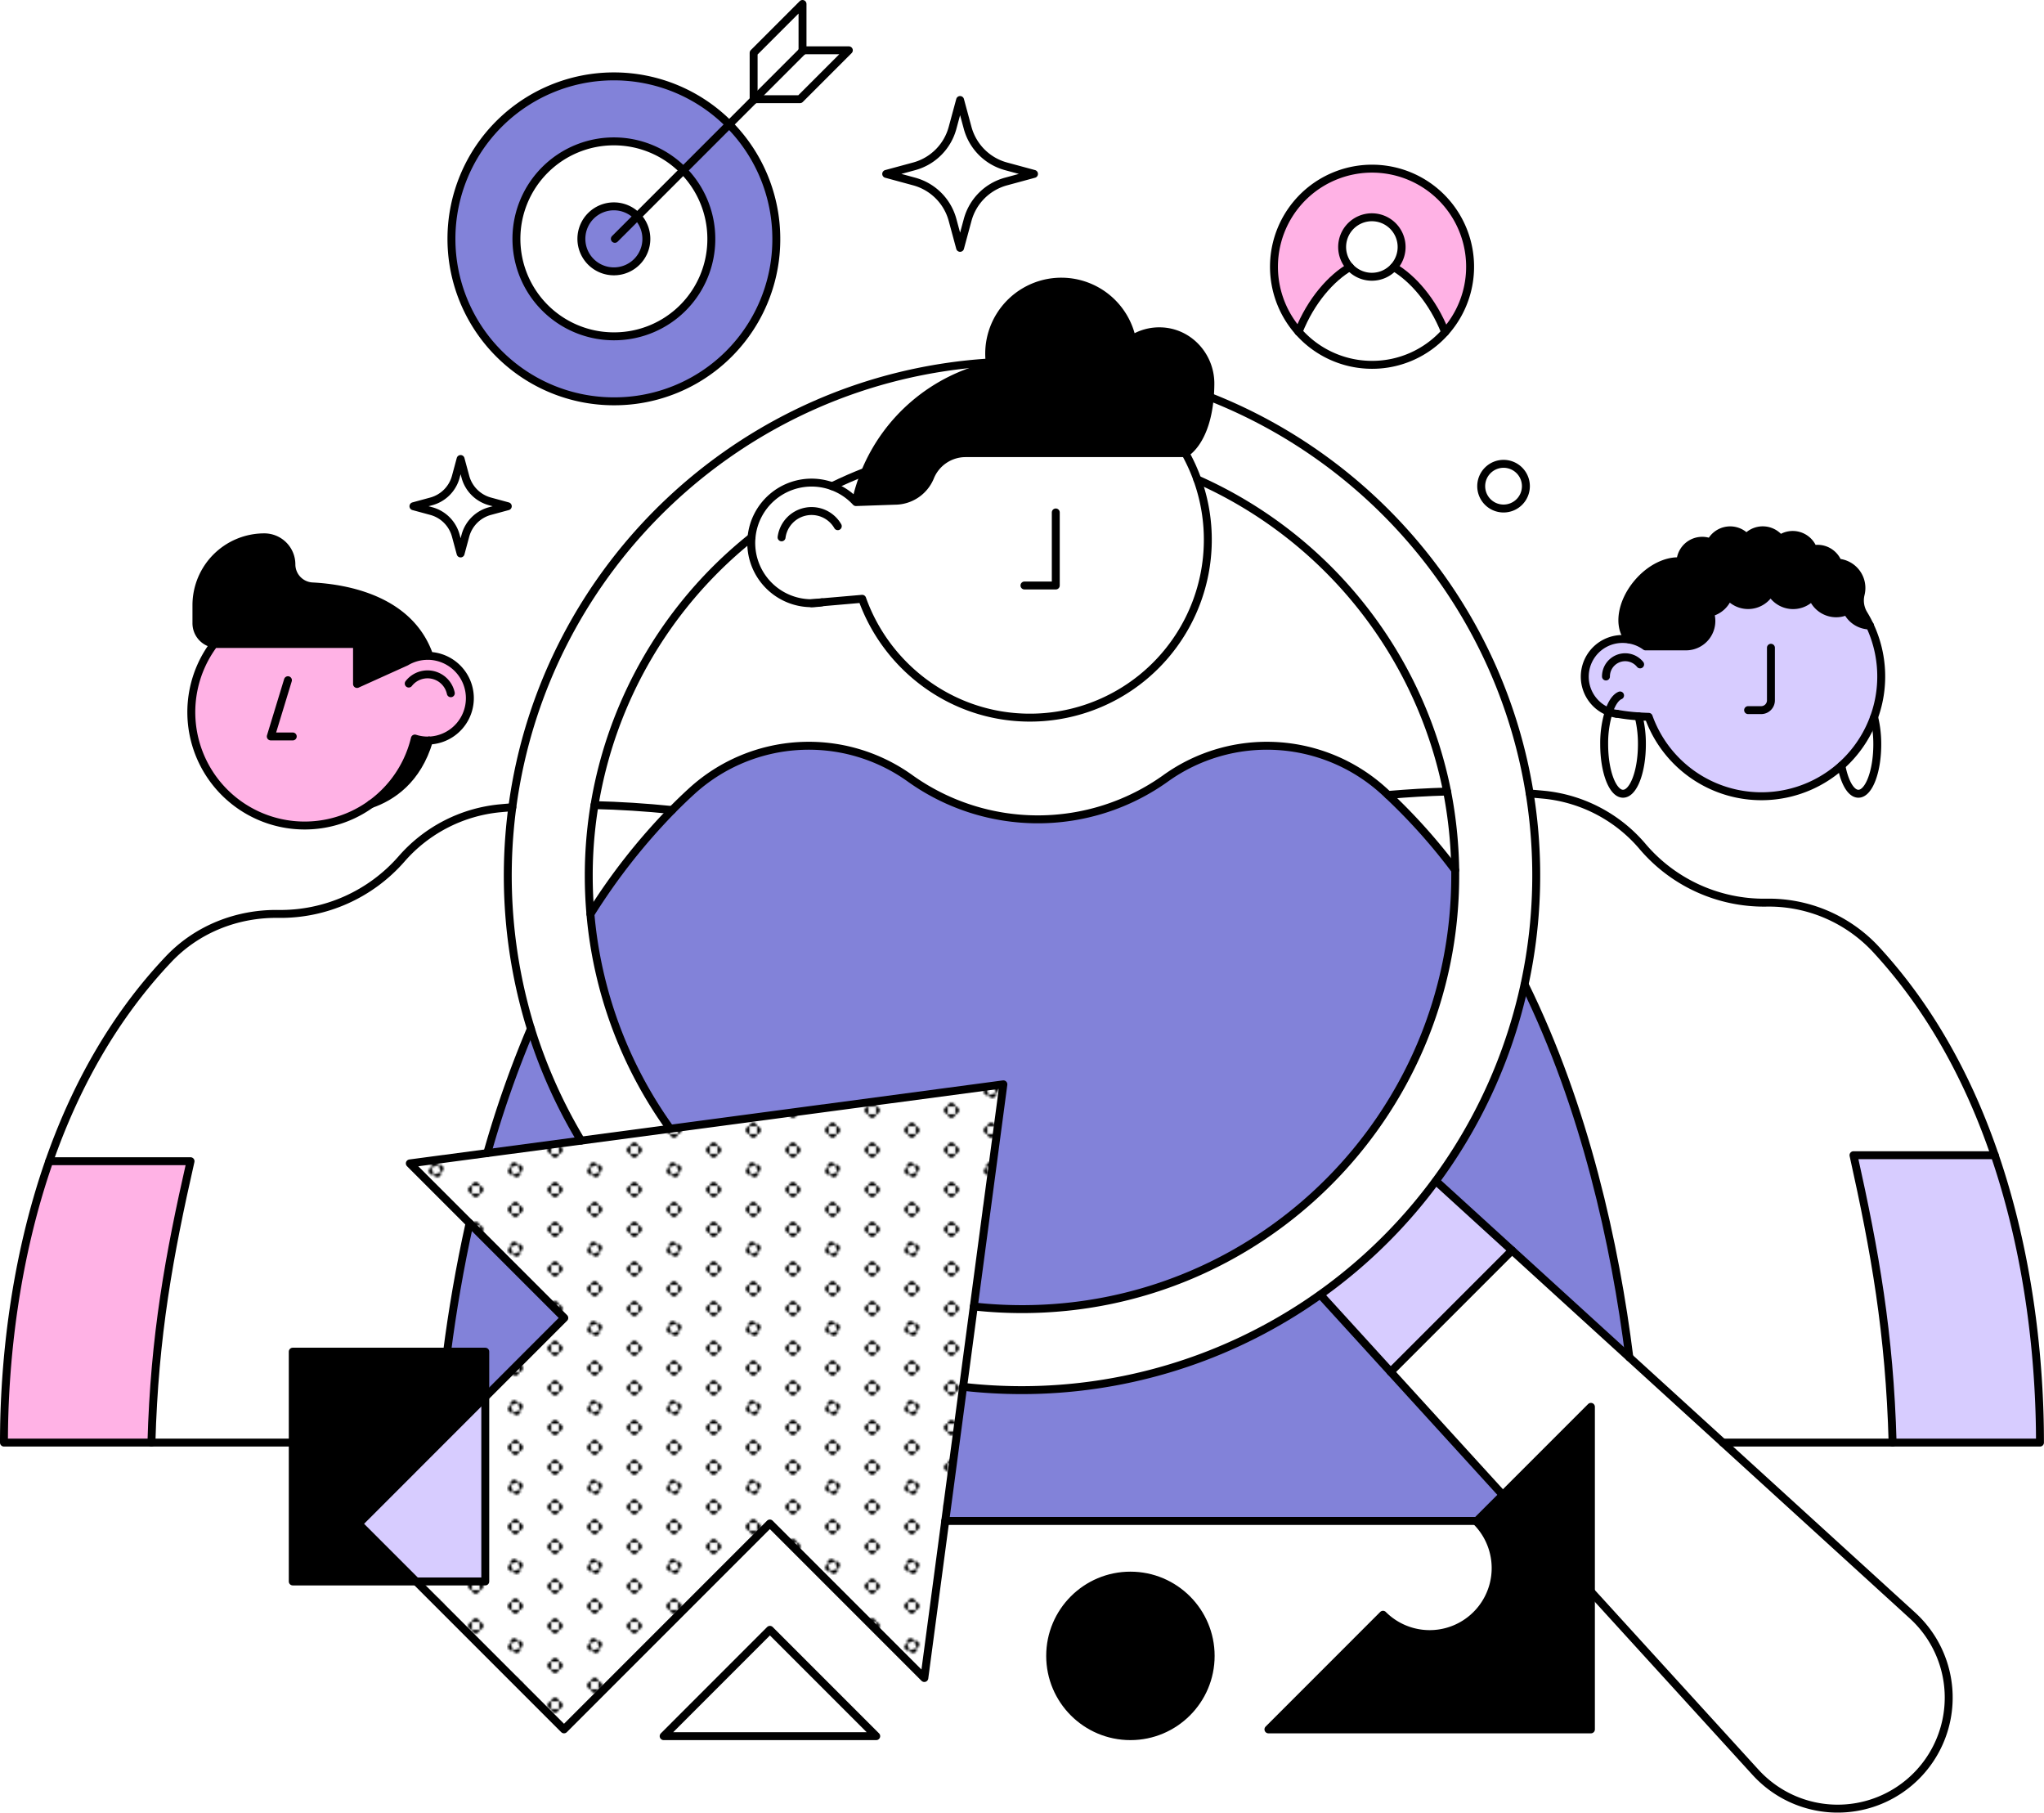 <svg xmlns="http://www.w3.org/2000/svg" xmlns:xlink="http://www.w3.org/1999/xlink" viewBox="0 0 1031.1 914.18"><defs><style>.cls-1,.cls-7{fill:none;}.cls-2{fill:#d7ccff;}.cls-3{fill:#fff;}.cls-4{fill:#8282d9;}.cls-5{fill:#ffb2e5;}.cls-6{fill:url(#New_Pattern_2);}.cls-7{stroke:#000;stroke-linecap:round;stroke-linejoin:round;stroke-width:4px;}</style><pattern id="New_Pattern_2" data-name="New Pattern 2" width="40" height="40" patternTransform="translate(0 -30)" patternUnits="userSpaceOnUse" viewBox="0 0 40 40"><rect class="cls-1" width="40" height="40"/><path d="M36.18,30a1.9,1.9,0,0,0,1.91,1.91V28.09A1.9,1.9,0,0,0,36.18,30Z"/><path d="M40,33.82a1.9,1.9,0,0,0,1.91-1.91H38.09A1.9,1.9,0,0,0,40,33.82Z"/><path d="M40,26.18a1.9,1.9,0,0,0-1.91,1.91h3.82A1.9,1.9,0,0,0,40,26.18Z"/><path d="M16.18,40a1.9,1.9,0,0,0,1.91,1.91V38.09A1.9,1.9,0,0,0,16.18,40Z"/><path d="M21.91,38.09v3.82a1.91,1.91,0,0,0,0-3.82Z"/><path d="M20,36.18a1.9,1.9,0,0,0-1.91,1.91h3.82A1.9,1.9,0,0,0,20,36.18Z"/><path d="M1.91,28.09v3.82a1.91,1.91,0,0,0,0-3.82Z"/><path d="M36.18,10a1.9,1.9,0,0,0,1.91,1.91V8.09A1.9,1.9,0,0,0,36.18,10Z"/><path d="M40,13.82a1.9,1.9,0,0,0,1.91-1.91H38.09A1.9,1.9,0,0,0,40,13.82Z"/><path d="M40,6.18a1.9,1.9,0,0,0-1.91,1.91h3.82A1.9,1.9,0,0,0,40,6.18Z"/><path d="M18.79,16.37a1.92,1.92,0,0,0-1.21,2.42l3.63-1.21A1.92,1.92,0,0,0,18.79,16.37Z"/><path d="M22.42,21.21l-3.63,1.21a1.91,1.91,0,0,0,3.63-1.21Z"/><path d="M16.37,21.21a1.92,1.92,0,0,0,2.42,1.21l-1.21-3.63A1.92,1.92,0,0,0,16.37,21.21Z"/><path d="M23.63,18.79a1.92,1.92,0,0,0-2.42-1.21l1.21,3.63A1.92,1.92,0,0,0,23.63,18.79Z"/><path d="M1.91,8.09v3.82a1.91,1.91,0,0,0,0-3.82Z"/><path d="M20,3.82a1.9,1.9,0,0,0,1.91-1.91H18.09A1.9,1.9,0,0,0,20,3.82Z"/><path d="M0,33.82a1.9,1.9,0,0,0,1.91-1.91H-1.91A1.9,1.9,0,0,0,0,33.82Z"/><path d="M0,26.18a1.9,1.9,0,0,0-1.91,1.91H1.91A1.9,1.9,0,0,0,0,26.18Z"/><path d="M0,13.82a1.9,1.9,0,0,0,1.91-1.91H-1.91A1.9,1.9,0,0,0,0,13.82Z"/><path d="M0,6.18A1.9,1.9,0,0,0-1.91,8.09H1.91A1.9,1.9,0,0,0,0,6.18Z"/><path d="M16.18,0a1.9,1.9,0,0,0,1.91,1.91V-1.91A1.9,1.9,0,0,0,16.18,0Z"/><path d="M21.91-1.91V1.91A1.9,1.9,0,0,0,23.82,0,1.9,1.9,0,0,0,21.91-1.91Z"/></pattern></defs><g id="Layer_2" data-name="Layer 2"><g id="illustrations"><path class="cls-2" d="M1029.1,727.56H954.71c-1.52-55.19-8.94-96.46-19.73-144.94h71.29C1023.85,634,1029.1,686.89,1029.1,727.56Z"/><path class="cls-3" d="M1006.27,582.62H935c10.79,48.48,18.21,89.75,19.73,144.94H869.07l-47.14-43c-7.09-56.75-22.34-126-52.8-188a261.69,261.69,0,0,0,2.52-96.42q3.87.3,7.65.67a74.87,74.87,0,0,1,49.39,26.21,80.35,80.35,0,0,0,62,28.17A73.74,73.74,0,0,1,946,478.46C974.32,509,993.53,545.4,1006.27,582.62Z"/><path class="cls-3" d="M964.75,814.77a56,56,0,1,1-75.46,82.79c-1.27-1.15-2.53-2.42-3.67-3.66l-83.09-91.17V709.54L758.09,754,701.5,691.89l61.24-61.24Z"/><path class="cls-2" d="M811.61,358.88a19,19,0,0,1,7-36.73,18.38,18.38,0,0,1,3.08.25A18.86,18.86,0,0,1,830.1,326h20.39a12.8,12.8,0,0,0,12.11-17,12.83,12.83,0,0,0,9.37-8.48,12.81,12.81,0,0,0,21.21-2.21,12.81,12.81,0,0,0,21,2.5,12.84,12.84,0,0,0,12.07,8.5,12.68,12.68,0,0,0,5.47-1.23,12.82,12.82,0,0,0,11.61,7.38,60.42,60.42,0,1,1-111.59,46c-1.62-.05-3.34-.13-5.1-.25a93.67,93.67,0,0,1-11-1.33l-.27,0A21.28,21.28,0,0,1,811.61,358.88Z"/><path class="cls-3" d="M945.41,361.75A57.11,57.11,0,0,1,947,375.38c0,13.78-4.27,24.94-9.52,24.94-3.78,0-7-5.76-8.58-14.11l-.05-.06a60.76,60.76,0,0,0,16.58-24.41Z"/><path d="M940.22,309.79a59.14,59.14,0,0,1,3.07,5.72,12.82,12.82,0,0,1-11.61-7.38,12.68,12.68,0,0,1-5.47,1.23,12.84,12.84,0,0,1-12.07-8.5,12.81,12.81,0,0,1-21-2.5A12.81,12.81,0,0,1,872,300.57a12.83,12.83,0,0,1-9.37,8.48,12.8,12.8,0,0,1-12.11,17H830.1a18.86,18.86,0,0,0-8.43-3.63C816,316,817.84,303.76,826.13,294c6.34-7.48,14.75-11.44,21.58-10.87a11,11,0,0,1,15.22-9.54A11,11,0,0,1,881,271.16a11,11,0,0,1,17,.65A11,11,0,0,1,914.67,277a11.4,11.4,0,0,1,2.2-.22,11,11,0,0,1,10.25,7A12.8,12.8,0,0,1,939,296.54a13.17,13.17,0,0,1-.39,3.17A13.18,13.18,0,0,0,940.22,309.79Z"/><path class="cls-3" d="M826.6,361.29a56.63,56.63,0,0,1,1.66,14.09c0,13.78-4.26,24.94-9.52,24.94s-9.51-11.16-9.51-24.94a53.25,53.25,0,0,1,2.38-16.5,21.28,21.28,0,0,0,3.68,1l.27,0A93.67,93.67,0,0,0,826.6,361.29Z"/><path class="cls-4" d="M821.93,684.59l-97.56-88.92h0a258,258,0,0,0,44.78-99C799.59,558.55,814.84,627.84,821.93,684.59Z"/><path d="M802.53,802.73V872.2H639.87l57.79-57.8a33.28,33.28,0,1,0,47.07-47.07l57.8-57.79Z"/><path class="cls-3" d="M734.06,438.83A222.57,222.57,0,0,0,730,399.21,218.84,218.84,0,0,0,604,241.82a89.85,89.85,0,0,0-6-13.2c.34-.19,10.46-5.89,12.3-28.45,84,33,146.6,108.49,161.31,200A259.63,259.63,0,0,1,485.84,699.43l5.4-40.52a221.84,221.84,0,0,0,24.31,1.34c120.7,0,218.54-97.85,218.54-218.54Q734.09,440.27,734.06,438.83Z"/><path class="cls-3" d="M758.47,233.94a11.27,11.27,0,1,1-11.26,11.26A11.27,11.27,0,0,1,758.47,233.94Z"/><path class="cls-2" d="M724.37,595.67l38.37,35L701.5,691.89,666.08,653v0a260.53,260.53,0,0,0,58.28-57.34Z"/><path class="cls-4" d="M701.5,691.89,758.09,754,745,767.08H476.83l9-67.65a262.54,262.54,0,0,0,29.71,1.68A258.21,258.21,0,0,0,666.07,653v0Z"/><path class="cls-4" d="M734.06,438.83q0,1.44,0,2.88c0,120.69-97.84,218.54-218.54,218.54a221.84,221.84,0,0,1-24.31-1.34l14.92-112L338.08,569.26A217.17,217.17,0,0,1,297.85,461a307.25,307.25,0,0,1,41.22-52.41q4.92-5,10.1-9.72a87.59,87.59,0,0,1,109.93-6.26,110.81,110.81,0,0,0,128.9,0,87.6,87.6,0,0,1,109.94,6.26c.77.7,1.53,1.4,2.28,2.11A286.41,286.41,0,0,1,734.06,438.83Z"/><path class="cls-3" d="M730,399.21a217.15,217.15,0,0,1,4.11,39.62,286.41,286.41,0,0,0-33.84-37.9Q715.55,399.56,730,399.21Z"/><path class="cls-5" d="M741.52,134.58A49.28,49.28,0,0,1,729,167.51c-6.29-16-16.61-27.33-25.88-32.77a15,15,0,1,0-22.12-.06c-9.28,5.38-19.62,16.73-25.94,32.69a49.47,49.47,0,1,1,86.5-32.79Z"/><path class="cls-3" d="M729,167.51a49.47,49.47,0,0,1-73.94-.14c6.32-16,16.66-27.31,25.94-32.69a15,15,0,0,0,22.12.06C712.35,140.18,722.67,151.55,729,167.51Z"/><path class="cls-3" d="M692.05,109.58a15,15,0,1,1-15,15A15,15,0,0,1,692.05,109.58Z"/><path d="M585.65,167.18c14.14.4,25.1,12.47,25,26.61,0,2.26-.12,4.39-.28,6.38-1.84,22.56-12,28.26-12.3,28.45h-111a19.29,19.29,0,0,0-17.84,12,19.27,19.27,0,0,1-17.83,12l-19.6.68a88.68,88.68,0,0,1,4.8-15.36,89.94,89.94,0,0,1,63-53.18c-.1-.62-.19-1.25-.26-1.88a37.51,37.51,0,0,1-.12-7.58,36.4,36.4,0,0,1,71.9-4.05A25.55,25.55,0,0,1,585.65,167.18Z"/><circle cx="570.24" cy="835.14" r="40.48"/><path class="cls-3" d="M598,228.62A89.79,89.79,0,0,1,518.27,362c-38.44-.53-71.12-25.56-83.34-59.93l-25.53,2.19A30.42,30.42,0,0,1,379,273.8c0-.95,0-1.89.14-2.81a30.41,30.41,0,0,1,52.69-17.77l19.6-.68a19.27,19.27,0,0,0,17.83-12,19.29,19.29,0,0,1,17.84-12Z"/><path class="cls-3" d="M521.6,87.71l-14.1,3.83a27.53,27.53,0,0,0-19.37,19.37L484.32,125l-3.81-14.08a27.5,27.5,0,0,0-19.36-19.37l-14.1-3.83,14.1-3.82a27.53,27.53,0,0,0,19.36-19.38l3.81-14.07,3.81,14.07A27.56,27.56,0,0,0,507.5,83.89Z"/><polygon class="cls-3" points="236.88 616.91 206.73 586.76 506.16 546.88 466.28 846.3 388.35 768.37 284.52 872.2 209.92 797.6 244.8 797.6 244.8 704.55 284.66 664.69 236.88 616.91"/><polygon class="cls-6" points="236.88 616.91 206.73 586.76 506.16 546.88 466.28 846.3 388.35 768.37 284.52 872.2 209.92 797.6 244.8 797.6 244.8 704.55 284.66 664.69 236.88 616.91"/><path class="cls-3" d="M499.59,184.68a89.94,89.94,0,0,0-63,53.18q-8.58,3.33-16.8,7.34A30.45,30.45,0,0,0,379.11,271,218.11,218.11,0,0,0,297,441.71q0,9.72.84,19.24a217.17,217.17,0,0,0,40.23,108.31l-45,6a258.22,258.22,0,0,1-37-133.54,261.44,261.44,0,0,1,2.29-34.59C274.65,285.46,375.17,190.47,499.32,182.8h0C499.4,183.43,499.49,184.06,499.59,184.68Z"/><polygon class="cls-3" points="442.01 875.62 334.78 875.62 388.39 822 442.01 875.62"/><path class="cls-3" d="M436.6,237.86a88.68,88.68,0,0,0-4.8,15.36,30.49,30.49,0,0,0-12-8Q428,241.2,436.6,237.86Z"/><polygon class="cls-3" points="428.2 25.37 403.54 50.03 380.58 50.03 405.24 25.37 428.2 25.37"/><path class="cls-3" d="M409.4,304.22l5.23-.45A30,30,0,0,1,409.4,304.22Z"/><polygon class="cls-3" points="405.24 25.37 404.83 25.78 404.83 25.37 405.24 25.37"/><polygon class="cls-3" points="404.83 25.37 404.83 25.78 380.58 50.03 380.17 50.03 380.17 26.66 404.83 2 404.83 25.37"/><polygon class="cls-3" points="380.58 50.03 380.17 50.44 380.17 50.03 380.58 50.03"/><path class="cls-4" d="M367.85,62.77a81.93,81.93,0,1,1-58.18-24.25A81.67,81.67,0,0,1,367.85,62.77ZM344.67,86a49.15,49.15,0,1,0,14.16,34.51A49,49,0,0,0,344.67,86Z"/><path class="cls-3" d="M321.5,109.12a16.39,16.39,0,1,0,4.56,11.34A16.34,16.34,0,0,0,321.5,109.12ZM344.67,86a49.15,49.15,0,1,1-35-14.65A49,49,0,0,1,344.67,86Z"/><path class="cls-3" d="M339.06,408.53h0A307.25,307.25,0,0,0,297.85,461q-.84-9.51-.84-19.24a219.44,219.44,0,0,1,2.9-35.66Q318.72,406.47,339.06,408.53Z"/><path class="cls-4" d="M321.5,109.12a16.39,16.39,0,1,1-11.83-5.05A16.36,16.36,0,0,1,321.5,109.12Z"/><path class="cls-4" d="M293.12,575.25l-47.29,6.3a533,533,0,0,1,22-62.72A257.83,257.83,0,0,0,293.12,575.25Z"/><path class="cls-4" d="M284.66,664.69,244.8,704.55V681.71H225.54c2.62-20.36,6.3-42.25,11.34-64.8Z"/><path class="cls-3" d="M256.15,441.71a259.19,259.19,0,0,0,11.66,77.12,533,533,0,0,0-22,62.72l-39.1,5.21,30.15,30.15c-5,22.55-8.72,44.44-11.34,64.8H147.68v45.85H76.39c1.52-54,8.94-94.44,19.73-141.91H24.83c12.75-36.45,32-72.14,60.32-102,14.35-15.09,34.46-23,55.28-22.72a81.08,81.08,0,0,0,62-27.58A75.37,75.37,0,0,1,251.8,407.7c2.19-.21,6.64-.58,6.64-.58A261.44,261.44,0,0,0,256.15,441.71Z"/><path class="cls-3" d="M256.15,255.3l-9,2.44a17.58,17.58,0,0,0-12.37,12.37l-2.43,9-2.43-9a17.56,17.56,0,0,0-12.36-12.37l-9-2.44,9-2.45a17.58,17.58,0,0,0,12.36-12.37l2.43-9,2.43,9a17.6,17.6,0,0,0,12.37,12.37Z"/><polygon class="cls-2" points="244.8 704.55 244.8 797.6 209.92 797.6 180.84 768.52 244.8 704.55"/><polygon points="244.8 681.71 244.8 704.55 180.84 768.52 209.92 797.6 147.68 797.6 147.68 681.71 244.8 681.71"/><path d="M216.57,330.75l-.9,0a21.23,21.23,0,0,0-10.85,3l-24.75,11.18V324.8H109.58a10.47,10.47,0,0,1-10.49-10.49v-9.12A34.24,34.24,0,0,1,133.33,271,13.67,13.67,0,0,1,147,284.63a11.15,11.15,0,0,0,10.57,11.13C174.48,296.64,206.72,302.15,216.57,330.75Z"/><path d="M209.25,372.48a21.84,21.84,0,0,0,7.18,1c-5.88,20.09-19,28.54-29.33,32.1A57.19,57.19,0,0,0,209.25,372.48Z"/><path class="cls-5" d="M108,324.8v-.12a10.57,10.57,0,0,0,1.6.12h70.49v20.07l24.75-11.18a21.23,21.23,0,0,1,10.85-3l.9,0a21.37,21.37,0,0,1,1.11,42.62c-.42,0-.84.06-1.25.08a21.33,21.33,0,0,1-7.18-1A57.17,57.17,0,1,1,108,324.8Z"/><path class="cls-5" d="M24.83,585.65H96.12c-10.79,47.47-18.21,87.87-19.73,141.91H2C2,687.74,7.25,636,24.83,585.65Z"/><polyline class="cls-7" points="380.17 50.44 380.17 26.66 404.83 2 404.83 25.78"/><polyline class="cls-7" points="404.83 25.37 428.2 25.37 403.54 50.03 380.17 50.03"/><path class="cls-7" d="M484.32,50.44l-3.81,14.07a27.53,27.53,0,0,1-19.36,19.38l-14.1,3.82,14.1,3.83a27.5,27.5,0,0,1,19.36,19.37L484.32,125l3.81-14.08A27.53,27.53,0,0,1,507.5,91.54l14.1-3.83-14.1-3.82a27.56,27.56,0,0,1-19.37-19.38Z"/><path class="cls-7" d="M232.35,231.5l-2.43,9a17.58,17.58,0,0,1-12.36,12.37l-9,2.45,9,2.44a17.56,17.56,0,0,1,12.36,12.37l2.43,9,2.43-9a17.58,17.58,0,0,1,12.37-12.37l9-2.44-9-2.45a17.6,17.6,0,0,1-12.37-12.37Z"/><path class="cls-7" d="M431.8,253.22l19.6-.68a19.27,19.27,0,0,0,17.83-12,19.29,19.29,0,0,1,17.84-12H598c.34-.19,10.47-5.89,12.3-28.45.16-2,.26-4.12.28-6.38.13-14.14-10.83-26.21-25-26.61a25.55,25.55,0,0,0-14.54,4,36.4,36.4,0,0,0-71.9,4.05,37.51,37.51,0,0,0,.12,7.58c.07.63.16,1.26.26,1.88a89.94,89.94,0,0,0-63,53.18,88.68,88.68,0,0,0-4.8,15.36A30.42,30.42,0,0,0,379.11,271c-.09.92-.14,1.86-.14,2.81a30.42,30.42,0,0,0,30.43,30.42,30,30,0,0,0,5.23-.45"/><path class="cls-7" d="M409.4,304.22,434.93,302c12.22,34.37,44.9,59.4,83.34,59.93A89.74,89.74,0,0,0,598,228.62"/><path class="cls-7" d="M422.62,265.38A15.26,15.26,0,0,0,394.27,271"/><polyline class="cls-7" points="532.59 258.45 532.59 295.29 516.79 295.29"/><path class="cls-7" d="M485.84,699.43a262.54,262.54,0,0,0,29.71,1.68A259.59,259.59,0,0,0,771.65,400.2c-14.73-91.54-77.33-167-161.31-200"/><path class="cls-7" d="M499.32,182.8c-124.15,7.67-224.66,102.66-240.88,224.32a261.33,261.33,0,0,0,9.37,111.71,257.83,257.83,0,0,0,25.31,56.42"/><path class="cls-7" d="M491.24,658.91a221.84,221.84,0,0,0,24.31,1.34c120.7,0,218.54-97.85,218.54-218.54q0-1.44,0-2.88A223.5,223.5,0,0,0,730,399.21,219,219,0,0,0,604,241.82"/><path class="cls-7" d="M436.6,237.86q-8.58,3.33-16.8,7.34"/><path class="cls-7" d="M379.11,271A218.11,218.11,0,0,0,297,441.71q0,9.72.84,19.24a217.45,217.45,0,0,0,40.23,108.31"/><path class="cls-7" d="M724.37,595.67l240.38,219.1a56,56,0,1,1-75.46,82.79c-1.27-1.15-2.53-2.42-3.67-3.66l-83.09-91.17"/><line class="cls-7" x1="701.5" y1="691.89" x2="762.74" y2="630.65"/><polygon class="cls-7" points="209.92 797.6 284.52 872.2 388.35 768.37 466.28 846.3 506.16 546.88 206.73 586.76 284.66 664.69 180.84 768.52 209.92 797.6"/><polygon class="cls-7" points="334.78 875.62 388.39 822 442.01 875.62 334.78 875.62"/><circle class="cls-7" cx="570.24" cy="835.14" r="40.48"/><path class="cls-7" d="M745,767.08l57.54-57.54V872.2H639.87l57.79-57.8a33.28,33.28,0,1,0,47.07-47.07Z"/><path class="cls-7" d="M326.06,120.46a16.39,16.39,0,1,0-16.39,16.39A16.36,16.36,0,0,0,326.06,120.46Z"/><path class="cls-7" d="M358.83,120.46a49.16,49.16,0,1,0-49.16,49.16A49,49,0,0,0,358.83,120.46Z"/><path class="cls-7" d="M391.61,120.46a81.94,81.94,0,1,0-81.94,81.94A81.67,81.67,0,0,0,391.61,120.46Z"/><line class="cls-7" x1="405.24" y1="25.37" x2="310.16" y2="120.46"/><path class="cls-7" d="M729,167.51A49.47,49.47,0,1,0,692.05,184,49.28,49.28,0,0,0,729,167.51Z"/><path class="cls-7" d="M703.08,134.74a15,15,0,1,0-11,4.84A15,15,0,0,0,703.08,134.74Z"/><path class="cls-7" d="M729,167.51c-6.29-16-16.61-27.33-25.88-32.77"/><path class="cls-7" d="M681,134.68c-9.28,5.38-19.62,16.73-25.94,32.69"/><path class="cls-7" d="M769.74,245.2a11.27,11.27,0,1,0-11.27,11.27A11.27,11.27,0,0,0,769.74,245.2Z"/><line class="cls-7" x1="476.83" y1="767.08" x2="744.99" y2="767.08"/><line class="cls-7" x1="758.09" y1="753.98" x2="666.08" y2="653.02"/><path class="cls-7" d="M821.93,684.59c-7.09-56.75-22.34-126-52.8-188"/><path class="cls-7" d="M734.08,438.85l0,0a292.53,292.53,0,0,0-33.84-37.9c-.75-.71-1.51-1.41-2.28-2.11A87.6,87.6,0,0,0,588,392.56a110.81,110.81,0,0,1-128.9,0,87.59,87.59,0,0,0-109.93,6.26c-3.46,3.15-6.81,6.39-10.1,9.72A309.93,309.93,0,0,0,297.85,461"/><path class="cls-7" d="M267.81,518.83a533,533,0,0,0-22,62.72"/><path class="cls-7" d="M236.88,616.91c-5,22.55-8.72,44.44-11.34,64.8"/><path class="cls-7" d="M147.68,727.56H2C2,687.74,7.24,636,24.83,585.65c12.74-36.45,32-72.14,60.32-102,14.35-15.09,34.46-23,55.28-22.72a81.08,81.08,0,0,0,62-27.58A75.37,75.37,0,0,1,251.8,407.7q3.28-.31,6.63-.58"/><path class="cls-7" d="M299.9,406.05h0q18.81.42,39.15,2.48"/><path class="cls-7" d="M869.07,727.56h160c0-40.67-5.24-93.54-22.83-144.94C993.53,545.4,974.32,509,946,478.46a73.74,73.74,0,0,0-55.27-23.21,80.35,80.35,0,0,1-62-28.17,74.87,74.87,0,0,0-49.39-26.21q-3.78-.37-7.65-.67"/><path class="cls-7" d="M730,399.21h0q-14.41.38-29.73,1.72"/><path class="cls-7" d="M24.83,585.65H96.12c-10.79,47.47-18.21,87.87-19.73,141.91"/><path class="cls-7" d="M1006.27,582.62H935c10.79,48.48,18.21,89.75,19.73,144.94"/><path class="cls-7" d="M227.41,349.63a12,12,0,0,0-21.22-4.88"/><path class="cls-7" d="M108,324.8a57.17,57.17,0,1,0,101.28,47.68,21.33,21.33,0,0,0,7.18,1c.41,0,.83,0,1.25-.08a21.37,21.37,0,0,0-1.11-42.62l-.9,0a21.23,21.23,0,0,0-10.85,3l-24.75,11.18V324.8H109.58a10.47,10.47,0,0,1-10.49-10.49v-9.12A34.24,34.24,0,0,1,133.33,271,13.67,13.67,0,0,1,147,284.63a11.15,11.15,0,0,0,10.57,11.13c16.91.88,49.15,6.39,59,35"/><path class="cls-7" d="M216.43,373.45c-5.88,20.09-19,28.54-29.33,32.1"/><polyline class="cls-7" points="145.25 343.06 136.6 371.43 147.68 371.43"/><path class="cls-7" d="M821.67,322.4C816,316,817.84,303.76,826.13,294c6.34-7.48,14.75-11.44,21.58-10.87a11,11,0,0,1,15.22-9.54A11,11,0,0,1,881,271.16a11,11,0,0,1,17,.65A11,11,0,0,1,914.67,277a11.4,11.4,0,0,1,2.2-.22,11,11,0,0,1,10.25,7A12.8,12.8,0,0,1,939,296.54a13.17,13.17,0,0,1-.39,3.17,13.18,13.18,0,0,0,1.59,10.08,59.14,59.14,0,0,1,3.07,5.72,60.36,60.36,0,0,1,5.68,27.8,59.73,59.73,0,0,1-3.58,18.43,60.42,60.42,0,0,1-113.69-.2c-1.62-.05-3.34-.13-5.1-.25a93.67,93.67,0,0,1-11-1.33"/><path class="cls-7" d="M827.36,335.08a9.69,9.69,0,0,0-17.23,6.1v0"/><path class="cls-7" d="M893.35,326.7v26.52a4.93,4.93,0,0,1-4.93,4.93h-6.58"/><path class="cls-7" d="M815.56,360l-.27,0a21.28,21.28,0,0,1-3.68-1,19,19,0,0,1,7-36.73,18.38,18.38,0,0,1,3.08.25A19,19,0,0,1,830.1,326h20.39a12.8,12.8,0,0,0,12.11-17,12.83,12.83,0,0,0,9.37-8.48,12.81,12.81,0,0,0,21.21-2.21,12.81,12.81,0,0,0,21,2.5,12.84,12.84,0,0,0,12.07,8.5,12.68,12.68,0,0,0,5.47-1.23,12.82,12.82,0,0,0,11.61,7.38h0"/><path class="cls-7" d="M826.6,361.29a56.63,56.63,0,0,1,1.66,14.09c0,13.78-4.26,24.94-9.52,24.94s-9.51-11.16-9.51-24.94a53.25,53.25,0,0,1,2.38-16.5c1.43-4.25,3.4-7.2,5.63-8.13"/><path class="cls-7" d="M945.41,361.75A57.11,57.11,0,0,1,947,375.38c0,13.78-4.27,24.94-9.52,24.94-3.78,0-7-5.76-8.58-14.11"/><polygon class="cls-7" points="244.8 704.55 244.8 797.6 147.68 797.6 147.68 681.71 244.8 681.71 244.8 704.55"/></g></g></svg>